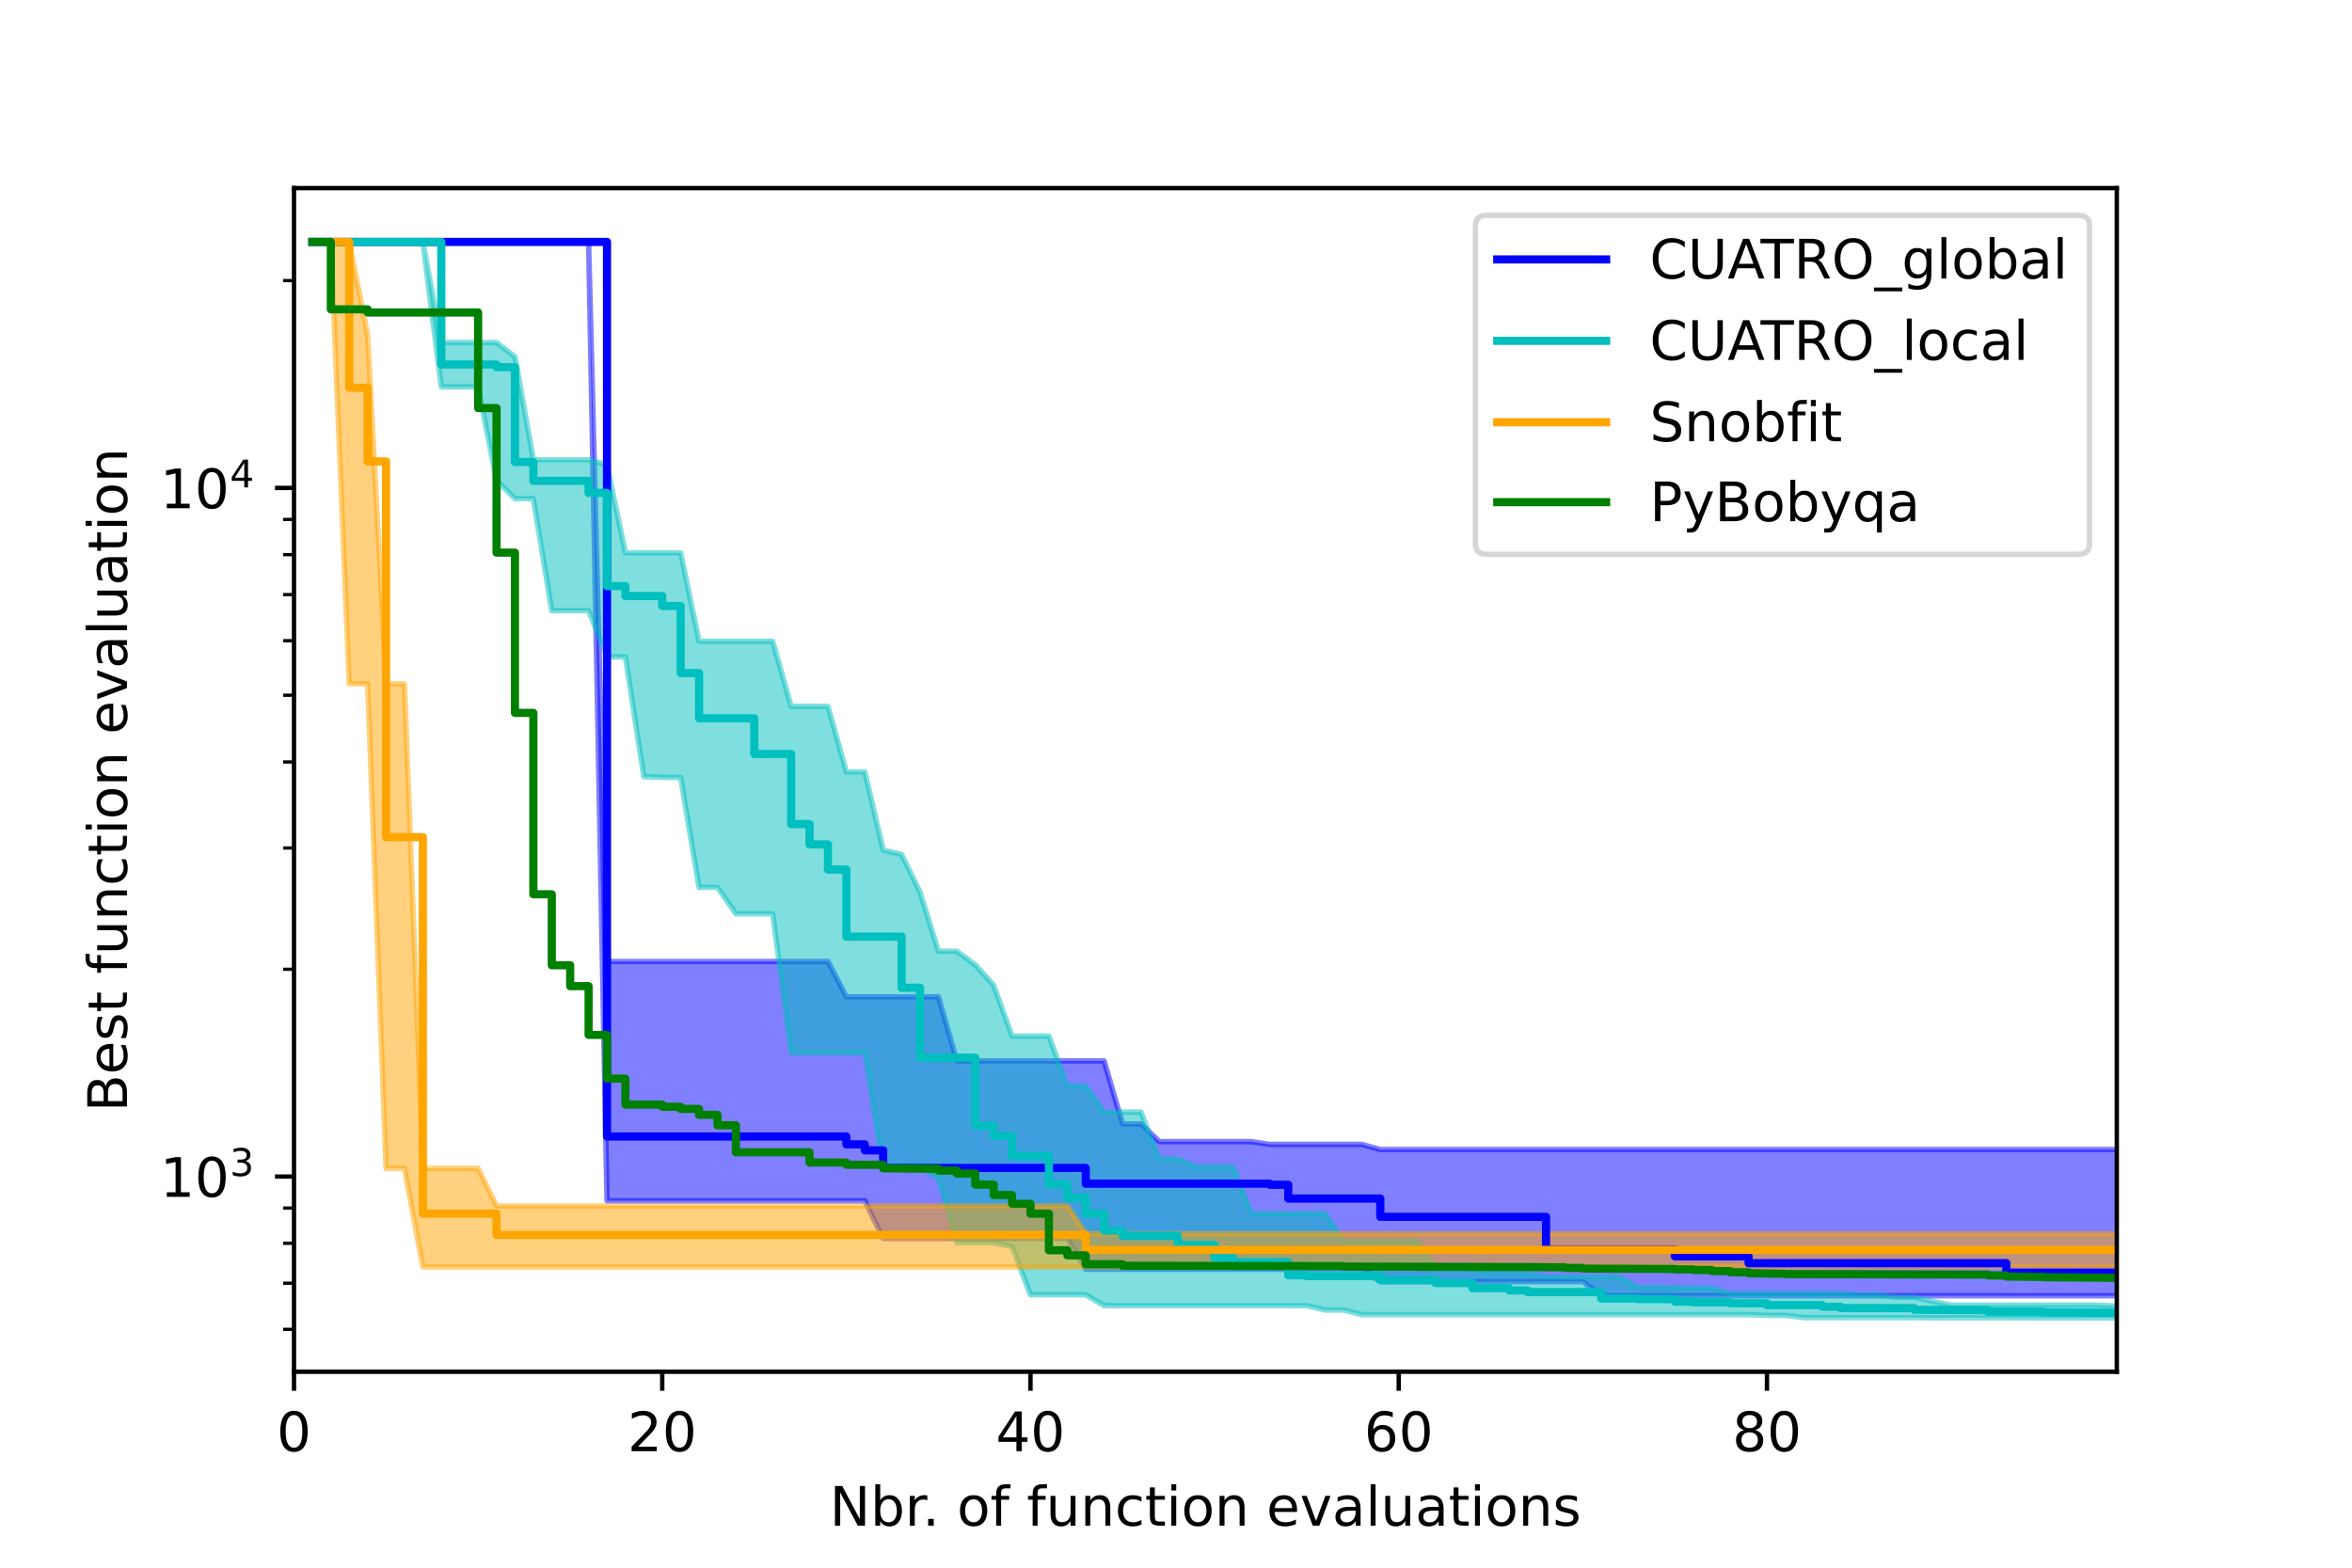 <?xml version="1.0" encoding="utf-8" standalone="no"?>
<!DOCTYPE svg PUBLIC "-//W3C//DTD SVG 1.1//EN"
  "http://www.w3.org/Graphics/SVG/1.1/DTD/svg11.dtd">
<!-- Created with matplotlib (https://matplotlib.org/) -->
<svg height="288pt" version="1.1" viewBox="0 0 432 288" width="432pt" xmlns="http://www.w3.org/2000/svg" xmlns:xlink="http://www.w3.org/1999/xlink">
 <defs>
  <style type="text/css">*{stroke-linecap:butt;stroke-linejoin:round;}</style>
 </defs>
 <g id="figure_1">
  <g id="patch_1">
   <path d="M 0 288 
L 432 288 
L 432 0 
L 0 0 
z
" style="fill:#ffffff;"/>
  </g>
  <g id="axes_1">
   <g id="patch_2">
    <path d="M 54 252 
L 388.8 252 
L 388.8 34.56 
L 54 34.56 
z
" style="fill:#ffffff;"/>
   </g>
   <g id="PolyCollection_1">
    <defs>
     <path d="M 57.382 -243.556 
L 57.382 -243.556 
L 60.764 -243.556 
L 64.145 -243.556 
L 67.527 -243.556 
L 70.909 -243.556 
L 74.291 -243.556 
L 77.673 -243.556 
L 81.055 -243.556 
L 84.436 -243.556 
L 87.818 -243.556 
L 91.2 -243.556 
L 94.582 -243.556 
L 97.964 -243.556 
L 101.345 -243.556 
L 104.727 -243.556 
L 108.109 -243.556 
L 111.491 -67.4 
L 114.873 -67.4 
L 118.255 -67.4 
L 121.636 -67.4 
L 125.018 -67.4 
L 128.4 -67.4 
L 131.782 -67.4 
L 135.164 -67.4 
L 138.545 -67.4 
L 141.927 -67.4 
L 145.309 -67.4 
L 148.691 -67.4 
L 152.073 -67.4 
L 155.455 -67.4 
L 158.836 -67.4 
L 162.218 -60.482 
L 165.6 -60.482 
L 168.982 -60.482 
L 172.364 -60.482 
L 175.745 -60.482 
L 179.127 -60.482 
L 182.509 -60.482 
L 185.891 -60.482 
L 189.273 -60.482 
L 192.655 -60.482 
L 196.036 -60.482 
L 199.418 -54.82 
L 202.8 -54.82 
L 206.182 -54.82 
L 209.564 -54.82 
L 212.945 -54.82 
L 216.327 -54.82 
L 219.709 -54.82 
L 223.091 -54.82 
L 226.473 -54.82 
L 229.855 -54.82 
L 233.236 -54.82 
L 236.618 -54.82 
L 240 -54.82 
L 243.382 -54.82 
L 246.764 -54.82 
L 250.145 -54.82 
L 253.527 -52.564 
L 256.909 -52.564 
L 260.291 -52.564 
L 263.673 -52.564 
L 267.055 -52.564 
L 270.436 -52.564 
L 273.818 -52.564 
L 277.2 -52.564 
L 280.582 -52.564 
L 283.964 -52.564 
L 287.345 -52.564 
L 290.727 -52.564 
L 294.109 -49.959 
L 297.491 -49.959 
L 300.873 -49.959 
L 304.255 -49.959 
L 307.636 -49.959 
L 311.018 -49.959 
L 314.4 -49.959 
L 317.782 -49.959 
L 321.164 -49.959 
L 324.545 -49.959 
L 327.927 -49.959 
L 331.309 -49.959 
L 334.691 -49.959 
L 338.073 -49.959 
L 341.455 -49.959 
L 344.836 -49.959 
L 348.218 -49.959 
L 351.6 -49.959 
L 354.982 -49.959 
L 358.364 -49.959 
L 361.745 -49.959 
L 365.127 -49.959 
L 368.509 -49.959 
L 371.891 -49.959 
L 375.273 -49.959 
L 378.655 -49.959 
L 382.036 -49.959 
L 385.418 -49.959 
L 388.8 -49.959 
L 392.182 -49.354 
L 392.182 -76.818 
L 392.182 -76.818 
L 388.8 -76.818 
L 385.418 -76.818 
L 382.036 -76.818 
L 378.655 -76.818 
L 375.273 -76.818 
L 371.891 -76.818 
L 368.509 -76.818 
L 365.127 -76.818 
L 361.745 -76.818 
L 358.364 -76.818 
L 354.982 -76.818 
L 351.6 -76.818 
L 348.218 -76.818 
L 344.836 -76.818 
L 341.455 -76.818 
L 338.073 -76.818 
L 334.691 -76.818 
L 331.309 -76.818 
L 327.927 -76.818 
L 324.545 -76.818 
L 321.164 -76.818 
L 317.782 -76.818 
L 314.4 -76.818 
L 311.018 -76.818 
L 307.636 -76.818 
L 304.255 -76.818 
L 300.873 -76.818 
L 297.491 -76.818 
L 294.109 -76.818 
L 290.727 -76.818 
L 287.345 -76.818 
L 283.964 -76.818 
L 280.582 -76.818 
L 277.2 -76.818 
L 273.818 -76.818 
L 270.436 -76.818 
L 267.055 -76.818 
L 263.673 -76.818 
L 260.291 -76.818 
L 256.909 -76.818 
L 253.527 -76.818 
L 250.145 -77.763 
L 246.764 -77.763 
L 243.382 -77.763 
L 240 -77.763 
L 236.618 -77.763 
L 233.236 -77.763 
L 229.855 -78.269 
L 226.473 -78.269 
L 223.091 -78.269 
L 219.709 -78.269 
L 216.327 -78.269 
L 212.945 -78.269 
L 209.564 -81.519 
L 206.182 -81.519 
L 202.8 -93.099 
L 199.418 -93.099 
L 196.036 -93.099 
L 192.655 -93.099 
L 189.273 -93.099 
L 185.891 -93.099 
L 182.509 -93.099 
L 179.127 -93.099 
L 175.745 -93.099 
L 172.364 -104.869 
L 168.982 -104.869 
L 165.6 -104.869 
L 162.218 -104.869 
L 158.836 -104.869 
L 155.455 -104.869 
L 152.073 -111.364 
L 148.691 -111.364 
L 145.309 -111.364 
L 141.927 -111.364 
L 138.545 -111.364 
L 135.164 -111.364 
L 131.782 -111.364 
L 128.4 -111.364 
L 125.018 -111.364 
L 121.636 -111.364 
L 118.255 -111.364 
L 114.873 -111.364 
L 111.491 -111.364 
L 108.109 -243.556 
L 104.727 -243.556 
L 101.345 -243.556 
L 97.964 -243.556 
L 94.582 -243.556 
L 91.2 -243.556 
L 87.818 -243.556 
L 84.436 -243.556 
L 81.055 -243.556 
L 77.673 -243.556 
L 74.291 -243.556 
L 70.909 -243.556 
L 67.527 -243.556 
L 64.145 -243.556 
L 60.764 -243.556 
L 57.382 -243.556 
z
" id="me6cb19768d" style="stroke:#0000ff;stroke-opacity:0.5;"/>
    </defs>
    <g clip-path="url(#p94a57d9367)">
     <use style="fill:#0000ff;fill-opacity:0.5;stroke:#0000ff;stroke-opacity:0.5;" x="0" xlink:href="#me6cb19768d" y="288"/>
    </g>
   </g>
   <g id="PolyCollection_2">
    <defs>
     <path d="M 57.382 -243.556 
L 57.382 -243.556 
L 60.764 -243.556 
L 64.145 -243.556 
L 67.527 -243.556 
L 70.909 -243.556 
L 74.291 -243.556 
L 77.673 -243.556 
L 81.055 -216.924 
L 84.436 -216.924 
L 87.818 -216.924 
L 91.2 -199.745 
L 94.582 -196.395 
L 97.964 -196.395 
L 101.345 -175.815 
L 104.727 -175.815 
L 108.109 -175.815 
L 111.491 -167.317 
L 114.873 -167.317 
L 118.255 -145.319 
L 121.636 -145.176 
L 125.018 -145.176 
L 128.4 -124.983 
L 131.782 -124.983 
L 135.164 -120.124 
L 138.545 -120.124 
L 141.927 -120.124 
L 145.309 -94.566 
L 148.691 -94.566 
L 152.073 -94.566 
L 155.455 -94.566 
L 158.836 -94.566 
L 162.218 -73.652 
L 165.6 -73.652 
L 168.982 -73.652 
L 172.364 -71.498 
L 175.745 -59.708 
L 179.127 -59.708 
L 182.509 -59.708 
L 185.891 -58.976 
L 189.273 -50.138 
L 192.655 -50.138 
L 196.036 -50.138 
L 199.418 -50.138 
L 202.8 -48.136 
L 206.182 -48.136 
L 209.564 -48.136 
L 212.945 -48.136 
L 216.327 -48.136 
L 219.709 -48.136 
L 223.091 -48.136 
L 226.473 -48.136 
L 229.855 -48.136 
L 233.236 -48.136 
L 236.618 -48.136 
L 240 -48.136 
L 243.382 -47.343 
L 246.764 -47.343 
L 250.145 -46.481 
L 253.527 -46.481 
L 256.909 -46.481 
L 260.291 -46.481 
L 263.673 -46.481 
L 267.055 -46.481 
L 270.436 -46.481 
L 273.818 -46.481 
L 277.2 -46.481 
L 280.582 -46.481 
L 283.964 -46.481 
L 287.345 -46.481 
L 290.727 -46.481 
L 294.109 -46.481 
L 297.491 -46.481 
L 300.873 -46.481 
L 304.255 -46.481 
L 307.636 -46.481 
L 311.018 -46.481 
L 314.4 -46.481 
L 317.782 -46.481 
L 321.164 -46.481 
L 324.545 -46.35 
L 327.927 -46.35 
L 331.309 -45.94 
L 334.691 -45.94 
L 338.073 -45.94 
L 341.455 -45.94 
L 344.836 -45.94 
L 348.218 -45.94 
L 351.6 -45.94 
L 354.982 -45.913 
L 358.364 -45.913 
L 361.745 -45.913 
L 365.127 -45.913 
L 368.509 -45.913 
L 371.891 -45.887 
L 375.273 -45.884 
L 378.655 -45.884 
L 382.036 -45.884 
L 385.418 -45.884 
L 388.8 -45.884 
L 392.182 -45.884 
L 392.182 -48.028 
L 392.182 -48.028 
L 388.8 -48.028 
L 385.418 -48.242 
L 382.036 -48.242 
L 378.655 -48.242 
L 375.273 -48.242 
L 371.891 -48.242 
L 368.509 -48.242 
L 365.127 -48.242 
L 361.745 -48.242 
L 358.364 -48.242 
L 354.982 -48.928 
L 351.6 -49.681 
L 348.218 -49.681 
L 344.836 -50.135 
L 341.455 -50.135 
L 338.073 -50.41 
L 334.691 -50.41 
L 331.309 -50.41 
L 327.927 -50.41 
L 324.545 -50.41 
L 321.164 -50.41 
L 317.782 -50.41 
L 314.4 -51.382 
L 311.018 -51.382 
L 307.636 -51.51 
L 304.255 -51.51 
L 300.873 -51.51 
L 297.491 -53.422 
L 294.109 -53.422 
L 290.727 -53.422 
L 287.345 -53.422 
L 283.964 -53.422 
L 280.582 -54.077 
L 277.2 -54.077 
L 273.818 -54.077 
L 270.436 -54.916 
L 267.055 -54.916 
L 263.673 -54.916 
L 260.291 -60.009 
L 256.909 -60.009 
L 253.527 -60.009 
L 250.145 -60.009 
L 246.764 -60.009 
L 243.382 -65.078 
L 240 -65.078 
L 236.618 -65.078 
L 233.236 -65.078 
L 229.855 -65.078 
L 226.473 -73.651 
L 223.091 -73.651 
L 219.709 -73.651 
L 216.327 -75.095 
L 212.945 -75.095 
L 209.564 -83.697 
L 206.182 -83.697 
L 202.8 -83.697 
L 199.418 -88.521 
L 196.036 -88.521 
L 192.655 -97.661 
L 189.273 -97.661 
L 185.891 -97.661 
L 182.509 -107.008 
L 179.127 -110.738 
L 175.745 -113.249 
L 172.364 -113.249 
L 168.982 -124.105 
L 165.6 -131.028 
L 162.218 -131.835 
L 158.836 -146.201 
L 155.455 -146.201 
L 152.073 -158.232 
L 148.691 -158.232 
L 145.309 -158.232 
L 141.927 -170.193 
L 138.545 -170.193 
L 135.164 -170.193 
L 131.782 -170.193 
L 128.4 -170.193 
L 125.018 -186.44 
L 121.636 -186.44 
L 118.255 -186.44 
L 114.873 -186.44 
L 111.491 -202.578 
L 108.109 -203.536 
L 104.727 -203.536 
L 101.345 -203.536 
L 97.964 -203.536 
L 94.582 -222.456 
L 91.2 -225.072 
L 87.818 -225.072 
L 84.436 -225.072 
L 81.055 -225.072 
L 77.673 -243.556 
L 74.291 -243.556 
L 70.909 -243.556 
L 67.527 -243.556 
L 64.145 -243.556 
L 60.764 -243.556 
L 57.382 -243.556 
z
" id="mb5ee274e9c" style="stroke:#00bfbf;stroke-opacity:0.5;"/>
    </defs>
    <g clip-path="url(#p94a57d9367)">
     <use style="fill:#00bfbf;fill-opacity:0.5;stroke:#00bfbf;stroke-opacity:0.5;" x="0" xlink:href="#mb5ee274e9c" y="288"/>
    </g>
   </g>
   <g id="PolyCollection_3">
    <defs>
     <path d="M 60.764 -243.556 
L 60.764 -243.556 
L 64.145 -162.37 
L 67.527 -162.37 
L 70.909 -73.355 
L 74.291 -73.355 
L 77.673 -55.247 
L 81.055 -55.247 
L 84.436 -55.247 
L 87.818 -55.247 
L 91.2 -55.247 
L 94.582 -55.247 
L 97.964 -55.247 
L 101.345 -55.247 
L 104.727 -55.247 
L 108.109 -55.247 
L 111.491 -55.247 
L 114.873 -55.247 
L 118.255 -55.247 
L 121.636 -55.247 
L 125.018 -55.247 
L 128.4 -55.247 
L 131.782 -55.247 
L 135.164 -55.247 
L 138.545 -55.247 
L 141.927 -55.247 
L 145.309 -55.247 
L 148.691 -55.247 
L 152.073 -55.247 
L 155.455 -55.247 
L 158.836 -55.247 
L 162.218 -55.247 
L 165.6 -55.247 
L 168.982 -55.247 
L 172.364 -55.247 
L 175.745 -55.247 
L 179.127 -55.247 
L 182.509 -55.247 
L 185.891 -55.247 
L 189.273 -55.247 
L 192.655 -55.247 
L 196.036 -55.247 
L 199.418 -55.247 
L 202.8 -55.247 
L 206.182 -55.247 
L 209.564 -55.247 
L 212.945 -55.247 
L 216.327 -55.247 
L 219.709 -55.247 
L 223.091 -55.247 
L 226.473 -55.247 
L 229.855 -55.247 
L 233.236 -55.247 
L 236.618 -55.247 
L 240 -55.247 
L 243.382 -55.247 
L 246.764 -55.247 
L 250.145 -55.247 
L 253.527 -55.247 
L 256.909 -55.247 
L 260.291 -55.247 
L 263.673 -55.247 
L 267.055 -55.247 
L 270.436 -55.247 
L 273.818 -55.247 
L 277.2 -55.247 
L 280.582 -55.247 
L 283.964 -55.247 
L 287.345 -55.247 
L 290.727 -55.247 
L 294.109 -55.247 
L 297.491 -55.247 
L 300.873 -55.247 
L 304.255 -55.247 
L 307.636 -55.247 
L 311.018 -55.247 
L 314.4 -55.247 
L 317.782 -55.247 
L 321.164 -55.247 
L 324.545 -55.247 
L 327.927 -55.247 
L 331.309 -55.247 
L 334.691 -55.247 
L 338.073 -55.247 
L 341.455 -55.247 
L 344.836 -55.247 
L 348.218 -55.247 
L 351.6 -55.247 
L 354.982 -55.247 
L 358.364 -55.247 
L 361.745 -55.247 
L 365.127 -55.247 
L 368.509 -55.247 
L 371.891 -55.247 
L 375.273 -55.247 
L 378.655 -55.247 
L 382.036 -55.247 
L 385.418 -55.247 
L 388.8 -55.247 
L 392.182 -55.247 
L 392.182 -61.355 
L 392.182 -61.355 
L 388.8 -61.355 
L 385.418 -61.355 
L 382.036 -61.355 
L 378.655 -61.355 
L 375.273 -61.355 
L 371.891 -61.355 
L 368.509 -61.355 
L 365.127 -61.355 
L 361.745 -61.355 
L 358.364 -61.355 
L 354.982 -61.355 
L 351.6 -61.355 
L 348.218 -61.355 
L 344.836 -61.355 
L 341.455 -61.355 
L 338.073 -61.355 
L 334.691 -61.355 
L 331.309 -61.355 
L 327.927 -61.355 
L 324.545 -61.355 
L 321.164 -61.355 
L 317.782 -61.355 
L 314.4 -61.355 
L 311.018 -61.355 
L 307.636 -61.355 
L 304.255 -61.355 
L 300.873 -61.355 
L 297.491 -61.355 
L 294.109 -61.355 
L 290.727 -61.355 
L 287.345 -61.355 
L 283.964 -61.355 
L 280.582 -61.355 
L 277.2 -61.355 
L 273.818 -61.355 
L 270.436 -61.355 
L 267.055 -61.355 
L 263.673 -61.355 
L 260.291 -61.355 
L 256.909 -61.355 
L 253.527 -61.355 
L 250.145 -61.355 
L 246.764 -61.355 
L 243.382 -61.355 
L 240 -61.355 
L 236.618 -61.355 
L 233.236 -61.355 
L 229.855 -61.355 
L 226.473 -61.355 
L 223.091 -61.355 
L 219.709 -61.355 
L 216.327 -61.355 
L 212.945 -61.355 
L 209.564 -61.355 
L 206.182 -61.355 
L 202.8 -61.355 
L 199.418 -61.355 
L 196.036 -66.447 
L 192.655 -66.447 
L 189.273 -66.447 
L 185.891 -66.447 
L 182.509 -66.447 
L 179.127 -66.447 
L 175.745 -66.447 
L 172.364 -66.447 
L 168.982 -66.447 
L 165.6 -66.447 
L 162.218 -66.447 
L 158.836 -66.447 
L 155.455 -66.447 
L 152.073 -66.447 
L 148.691 -66.447 
L 145.309 -66.447 
L 141.927 -66.447 
L 138.545 -66.447 
L 135.164 -66.447 
L 131.782 -66.447 
L 128.4 -66.447 
L 125.018 -66.447 
L 121.636 -66.447 
L 118.255 -66.447 
L 114.873 -66.447 
L 111.491 -66.447 
L 108.109 -66.447 
L 104.727 -66.447 
L 101.345 -66.447 
L 97.964 -66.447 
L 94.582 -66.447 
L 91.2 -66.447 
L 87.818 -73.355 
L 84.436 -73.355 
L 81.055 -73.355 
L 77.673 -73.355 
L 74.291 -162.37 
L 70.909 -162.37 
L 67.527 -226.406 
L 64.145 -243.556 
L 60.764 -243.556 
z
" id="mcaf52f299d" style="stroke:#ffa500;stroke-opacity:0.5;"/>
    </defs>
    <g clip-path="url(#p94a57d9367)">
     <use style="fill:#ffa500;fill-opacity:0.5;stroke:#ffa500;stroke-opacity:0.5;" x="0" xlink:href="#mcaf52f299d" y="288"/>
    </g>
   </g>
   <g id="matplotlib.axis_1">
    <g id="xtick_1">
     <g id="line2d_1">
      <defs>
       <path d="M 0 0 
L 0 3.5 
" id="m1883a65a23" style="stroke:#000000;stroke-width:0.8;"/>
      </defs>
      <g>
       <use style="stroke:#000000;stroke-width:0.8;" x="54" xlink:href="#m1883a65a23" y="252"/>
      </g>
     </g>
     <g id="text_1">
      <!-- 0 -->
      <g transform="translate(50.819 266.598)scale(0.1 -0.1)">
       <defs>
        <path d="M 31.781 66.406 
Q 24.172 66.406 20.328 58.906 
Q 16.5 51.422 16.5 36.375 
Q 16.5 21.391 20.328 13.891 
Q 24.172 6.391 31.781 6.391 
Q 39.453 6.391 43.281 13.891 
Q 47.125 21.391 47.125 36.375 
Q 47.125 51.422 43.281 58.906 
Q 39.453 66.406 31.781 66.406 
z
M 31.781 74.219 
Q 44.047 74.219 50.516 64.516 
Q 56.984 54.828 56.984 36.375 
Q 56.984 17.969 50.516 8.266 
Q 44.047 -1.422 31.781 -1.422 
Q 19.531 -1.422 13.062 8.266 
Q 6.594 17.969 6.594 36.375 
Q 6.594 54.828 13.062 64.516 
Q 19.531 74.219 31.781 74.219 
z
" id="DejaVuSans-48"/>
       </defs>
       <use xlink:href="#DejaVuSans-48"/>
      </g>
     </g>
    </g>
    <g id="xtick_2">
     <g id="line2d_2">
      <g>
       <use style="stroke:#000000;stroke-width:0.8;" x="121.636" xlink:href="#m1883a65a23" y="252"/>
      </g>
     </g>
     <g id="text_2">
      <!-- 20 -->
      <g transform="translate(115.274 266.598)scale(0.1 -0.1)">
       <defs>
        <path d="M 19.188 8.297 
L 53.609 8.297 
L 53.609 0 
L 7.328 0 
L 7.328 8.297 
Q 12.938 14.109 22.625 23.891 
Q 32.328 33.688 34.812 36.531 
Q 39.547 41.844 41.422 45.531 
Q 43.312 49.219 43.312 52.781 
Q 43.312 58.594 39.234 62.25 
Q 35.156 65.922 28.609 65.922 
Q 23.969 65.922 18.812 64.312 
Q 13.672 62.703 7.812 59.422 
L 7.812 69.391 
Q 13.766 71.781 18.938 73 
Q 24.125 74.219 28.422 74.219 
Q 39.75 74.219 46.484 68.547 
Q 53.219 62.891 53.219 53.422 
Q 53.219 48.922 51.531 44.891 
Q 49.859 40.875 45.406 35.406 
Q 44.188 33.984 37.641 27.219 
Q 31.109 20.453 19.188 8.297 
z
" id="DejaVuSans-50"/>
       </defs>
       <use xlink:href="#DejaVuSans-50"/>
       <use x="63.623" xlink:href="#DejaVuSans-48"/>
      </g>
     </g>
    </g>
    <g id="xtick_3">
     <g id="line2d_3">
      <g>
       <use style="stroke:#000000;stroke-width:0.8;" x="189.273" xlink:href="#m1883a65a23" y="252"/>
      </g>
     </g>
     <g id="text_3">
      <!-- 40 -->
      <g transform="translate(182.91 266.598)scale(0.1 -0.1)">
       <defs>
        <path d="M 37.797 64.312 
L 12.891 25.391 
L 37.797 25.391 
z
M 35.203 72.906 
L 47.609 72.906 
L 47.609 25.391 
L 58.016 25.391 
L 58.016 17.188 
L 47.609 17.188 
L 47.609 0 
L 37.797 0 
L 37.797 17.188 
L 4.891 17.188 
L 4.891 26.703 
z
" id="DejaVuSans-52"/>
       </defs>
       <use xlink:href="#DejaVuSans-52"/>
       <use x="63.623" xlink:href="#DejaVuSans-48"/>
      </g>
     </g>
    </g>
    <g id="xtick_4">
     <g id="line2d_4">
      <g>
       <use style="stroke:#000000;stroke-width:0.8;" x="256.909" xlink:href="#m1883a65a23" y="252"/>
      </g>
     </g>
     <g id="text_4">
      <!-- 60 -->
      <g transform="translate(250.547 266.598)scale(0.1 -0.1)">
       <defs>
        <path d="M 33.016 40.375 
Q 26.375 40.375 22.484 35.828 
Q 18.609 31.297 18.609 23.391 
Q 18.609 15.531 22.484 10.953 
Q 26.375 6.391 33.016 6.391 
Q 39.656 6.391 43.531 10.953 
Q 47.406 15.531 47.406 23.391 
Q 47.406 31.297 43.531 35.828 
Q 39.656 40.375 33.016 40.375 
z
M 52.594 71.297 
L 52.594 62.312 
Q 48.875 64.062 45.094 64.984 
Q 41.312 65.922 37.594 65.922 
Q 27.828 65.922 22.672 59.328 
Q 17.531 52.734 16.797 39.406 
Q 19.672 43.656 24.016 45.922 
Q 28.375 48.188 33.594 48.188 
Q 44.578 48.188 50.953 41.516 
Q 57.328 34.859 57.328 23.391 
Q 57.328 12.156 50.688 5.359 
Q 44.047 -1.422 33.016 -1.422 
Q 20.359 -1.422 13.672 8.266 
Q 6.984 17.969 6.984 36.375 
Q 6.984 53.656 15.188 63.938 
Q 23.391 74.219 37.203 74.219 
Q 40.922 74.219 44.703 73.484 
Q 48.484 72.75 52.594 71.297 
z
" id="DejaVuSans-54"/>
       </defs>
       <use xlink:href="#DejaVuSans-54"/>
       <use x="63.623" xlink:href="#DejaVuSans-48"/>
      </g>
     </g>
    </g>
    <g id="xtick_5">
     <g id="line2d_5">
      <g>
       <use style="stroke:#000000;stroke-width:0.8;" x="324.545" xlink:href="#m1883a65a23" y="252"/>
      </g>
     </g>
     <g id="text_5">
      <!-- 80 -->
      <g transform="translate(318.183 266.598)scale(0.1 -0.1)">
       <defs>
        <path d="M 31.781 34.625 
Q 24.75 34.625 20.719 30.859 
Q 16.703 27.094 16.703 20.516 
Q 16.703 13.922 20.719 10.156 
Q 24.75 6.391 31.781 6.391 
Q 38.812 6.391 42.859 10.172 
Q 46.922 13.969 46.922 20.516 
Q 46.922 27.094 42.891 30.859 
Q 38.875 34.625 31.781 34.625 
z
M 21.922 38.812 
Q 15.578 40.375 12.031 44.719 
Q 8.5 49.078 8.5 55.328 
Q 8.5 64.062 14.719 69.141 
Q 20.953 74.219 31.781 74.219 
Q 42.672 74.219 48.875 69.141 
Q 55.078 64.062 55.078 55.328 
Q 55.078 49.078 51.531 44.719 
Q 48 40.375 41.703 38.812 
Q 48.828 37.156 52.797 32.312 
Q 56.781 27.484 56.781 20.516 
Q 56.781 9.906 50.312 4.234 
Q 43.844 -1.422 31.781 -1.422 
Q 19.734 -1.422 13.25 4.234 
Q 6.781 9.906 6.781 20.516 
Q 6.781 27.484 10.781 32.312 
Q 14.797 37.156 21.922 38.812 
z
M 18.312 54.391 
Q 18.312 48.734 21.844 45.562 
Q 25.391 42.391 31.781 42.391 
Q 38.141 42.391 41.719 45.562 
Q 45.312 48.734 45.312 54.391 
Q 45.312 60.062 41.719 63.234 
Q 38.141 66.406 31.781 66.406 
Q 25.391 66.406 21.844 63.234 
Q 18.312 60.062 18.312 54.391 
z
" id="DejaVuSans-56"/>
       </defs>
       <use xlink:href="#DejaVuSans-56"/>
       <use x="63.623" xlink:href="#DejaVuSans-48"/>
      </g>
     </g>
    </g>
    <g id="text_6">
     <!-- Nbr. of function evaluations -->
     <g transform="translate(152.382 280.277)scale(0.1 -0.1)">
      <defs>
       <path d="M 9.812 72.906 
L 23.094 72.906 
L 55.422 11.922 
L 55.422 72.906 
L 64.984 72.906 
L 64.984 0 
L 51.703 0 
L 19.391 60.984 
L 19.391 0 
L 9.812 0 
z
" id="DejaVuSans-78"/>
       <path d="M 48.688 27.297 
Q 48.688 37.203 44.609 42.844 
Q 40.531 48.484 33.406 48.484 
Q 26.266 48.484 22.188 42.844 
Q 18.109 37.203 18.109 27.297 
Q 18.109 17.391 22.188 11.75 
Q 26.266 6.109 33.406 6.109 
Q 40.531 6.109 44.609 11.75 
Q 48.688 17.391 48.688 27.297 
z
M 18.109 46.391 
Q 20.953 51.266 25.266 53.625 
Q 29.594 56 35.594 56 
Q 45.562 56 51.781 48.094 
Q 58.016 40.188 58.016 27.297 
Q 58.016 14.406 51.781 6.484 
Q 45.562 -1.422 35.594 -1.422 
Q 29.594 -1.422 25.266 0.953 
Q 20.953 3.328 18.109 8.203 
L 18.109 0 
L 9.078 0 
L 9.078 75.984 
L 18.109 75.984 
z
" id="DejaVuSans-98"/>
       <path d="M 41.109 46.297 
Q 39.594 47.172 37.812 47.578 
Q 36.031 48 33.891 48 
Q 26.266 48 22.188 43.047 
Q 18.109 38.094 18.109 28.812 
L 18.109 0 
L 9.078 0 
L 9.078 54.688 
L 18.109 54.688 
L 18.109 46.188 
Q 20.953 51.172 25.484 53.578 
Q 30.031 56 36.531 56 
Q 37.453 56 38.578 55.875 
Q 39.703 55.766 41.062 55.516 
z
" id="DejaVuSans-114"/>
       <path d="M 10.688 12.406 
L 21 12.406 
L 21 0 
L 10.688 0 
z
" id="DejaVuSans-46"/>
       <path id="DejaVuSans-32"/>
       <path d="M 30.609 48.391 
Q 23.391 48.391 19.188 42.75 
Q 14.984 37.109 14.984 27.297 
Q 14.984 17.484 19.156 11.844 
Q 23.344 6.203 30.609 6.203 
Q 37.797 6.203 41.984 11.859 
Q 46.188 17.531 46.188 27.297 
Q 46.188 37.016 41.984 42.703 
Q 37.797 48.391 30.609 48.391 
z
M 30.609 56 
Q 42.328 56 49.016 48.375 
Q 55.719 40.766 55.719 27.297 
Q 55.719 13.875 49.016 6.219 
Q 42.328 -1.422 30.609 -1.422 
Q 18.844 -1.422 12.172 6.219 
Q 5.516 13.875 5.516 27.297 
Q 5.516 40.766 12.172 48.375 
Q 18.844 56 30.609 56 
z
" id="DejaVuSans-111"/>
       <path d="M 37.109 75.984 
L 37.109 68.5 
L 28.516 68.5 
Q 23.688 68.5 21.797 66.547 
Q 19.922 64.594 19.922 59.516 
L 19.922 54.688 
L 34.719 54.688 
L 34.719 47.703 
L 19.922 47.703 
L 19.922 0 
L 10.891 0 
L 10.891 47.703 
L 2.297 47.703 
L 2.297 54.688 
L 10.891 54.688 
L 10.891 58.5 
Q 10.891 67.625 15.141 71.797 
Q 19.391 75.984 28.609 75.984 
z
" id="DejaVuSans-102"/>
       <path d="M 8.5 21.578 
L 8.5 54.688 
L 17.484 54.688 
L 17.484 21.922 
Q 17.484 14.156 20.5 10.266 
Q 23.531 6.391 29.594 6.391 
Q 36.859 6.391 41.078 11.031 
Q 45.312 15.672 45.312 23.688 
L 45.312 54.688 
L 54.297 54.688 
L 54.297 0 
L 45.312 0 
L 45.312 8.406 
Q 42.047 3.422 37.719 1 
Q 33.406 -1.422 27.688 -1.422 
Q 18.266 -1.422 13.375 4.438 
Q 8.5 10.297 8.5 21.578 
z
M 31.109 56 
z
" id="DejaVuSans-117"/>
       <path d="M 54.891 33.016 
L 54.891 0 
L 45.906 0 
L 45.906 32.719 
Q 45.906 40.484 42.875 44.328 
Q 39.844 48.188 33.797 48.188 
Q 26.516 48.188 22.312 43.547 
Q 18.109 38.922 18.109 30.906 
L 18.109 0 
L 9.078 0 
L 9.078 54.688 
L 18.109 54.688 
L 18.109 46.188 
Q 21.344 51.125 25.703 53.562 
Q 30.078 56 35.797 56 
Q 45.219 56 50.047 50.172 
Q 54.891 44.344 54.891 33.016 
z
" id="DejaVuSans-110"/>
       <path d="M 48.781 52.594 
L 48.781 44.188 
Q 44.969 46.297 41.141 47.344 
Q 37.312 48.391 33.406 48.391 
Q 24.656 48.391 19.812 42.844 
Q 14.984 37.312 14.984 27.297 
Q 14.984 17.281 19.812 11.734 
Q 24.656 6.203 33.406 6.203 
Q 37.312 6.203 41.141 7.25 
Q 44.969 8.297 48.781 10.406 
L 48.781 2.094 
Q 45.016 0.344 40.984 -0.531 
Q 36.969 -1.422 32.422 -1.422 
Q 20.062 -1.422 12.781 6.344 
Q 5.516 14.109 5.516 27.297 
Q 5.516 40.672 12.859 48.328 
Q 20.219 56 33.016 56 
Q 37.156 56 41.109 55.141 
Q 45.062 54.297 48.781 52.594 
z
" id="DejaVuSans-99"/>
       <path d="M 18.312 70.219 
L 18.312 54.688 
L 36.812 54.688 
L 36.812 47.703 
L 18.312 47.703 
L 18.312 18.016 
Q 18.312 11.328 20.141 9.422 
Q 21.969 7.516 27.594 7.516 
L 36.812 7.516 
L 36.812 0 
L 27.594 0 
Q 17.188 0 13.234 3.875 
Q 9.281 7.766 9.281 18.016 
L 9.281 47.703 
L 2.688 47.703 
L 2.688 54.688 
L 9.281 54.688 
L 9.281 70.219 
z
" id="DejaVuSans-116"/>
       <path d="M 9.422 54.688 
L 18.406 54.688 
L 18.406 0 
L 9.422 0 
z
M 9.422 75.984 
L 18.406 75.984 
L 18.406 64.594 
L 9.422 64.594 
z
" id="DejaVuSans-105"/>
       <path d="M 56.203 29.594 
L 56.203 25.203 
L 14.891 25.203 
Q 15.484 15.922 20.484 11.062 
Q 25.484 6.203 34.422 6.203 
Q 39.594 6.203 44.453 7.469 
Q 49.312 8.734 54.109 11.281 
L 54.109 2.781 
Q 49.266 0.734 44.188 -0.344 
Q 39.109 -1.422 33.891 -1.422 
Q 20.797 -1.422 13.156 6.188 
Q 5.516 13.812 5.516 26.812 
Q 5.516 40.234 12.766 48.109 
Q 20.016 56 32.328 56 
Q 43.359 56 49.781 48.891 
Q 56.203 41.797 56.203 29.594 
z
M 47.219 32.234 
Q 47.125 39.594 43.094 43.984 
Q 39.062 48.391 32.422 48.391 
Q 24.906 48.391 20.391 44.141 
Q 15.875 39.891 15.188 32.172 
z
" id="DejaVuSans-101"/>
       <path d="M 2.984 54.688 
L 12.5 54.688 
L 29.594 8.797 
L 46.688 54.688 
L 56.203 54.688 
L 35.688 0 
L 23.484 0 
z
" id="DejaVuSans-118"/>
       <path d="M 34.281 27.484 
Q 23.391 27.484 19.188 25 
Q 14.984 22.516 14.984 16.5 
Q 14.984 11.719 18.141 8.906 
Q 21.297 6.109 26.703 6.109 
Q 34.188 6.109 38.703 11.406 
Q 43.219 16.703 43.219 25.484 
L 43.219 27.484 
z
M 52.203 31.203 
L 52.203 0 
L 43.219 0 
L 43.219 8.297 
Q 40.141 3.328 35.547 0.953 
Q 30.953 -1.422 24.312 -1.422 
Q 15.922 -1.422 10.953 3.297 
Q 6 8.016 6 15.922 
Q 6 25.141 12.172 29.828 
Q 18.359 34.516 30.609 34.516 
L 43.219 34.516 
L 43.219 35.406 
Q 43.219 41.609 39.141 45 
Q 35.062 48.391 27.688 48.391 
Q 23 48.391 18.547 47.266 
Q 14.109 46.141 10.016 43.891 
L 10.016 52.203 
Q 14.938 54.109 19.578 55.047 
Q 24.219 56 28.609 56 
Q 40.484 56 46.344 49.844 
Q 52.203 43.703 52.203 31.203 
z
" id="DejaVuSans-97"/>
       <path d="M 9.422 75.984 
L 18.406 75.984 
L 18.406 0 
L 9.422 0 
z
" id="DejaVuSans-108"/>
       <path d="M 44.281 53.078 
L 44.281 44.578 
Q 40.484 46.531 36.375 47.5 
Q 32.281 48.484 27.875 48.484 
Q 21.188 48.484 17.844 46.438 
Q 14.5 44.391 14.5 40.281 
Q 14.5 37.156 16.891 35.375 
Q 19.281 33.594 26.516 31.984 
L 29.594 31.297 
Q 39.156 29.25 43.188 25.516 
Q 47.219 21.781 47.219 15.094 
Q 47.219 7.469 41.188 3.016 
Q 35.156 -1.422 24.609 -1.422 
Q 20.219 -1.422 15.453 -0.562 
Q 10.688 0.297 5.422 2 
L 5.422 11.281 
Q 10.406 8.688 15.234 7.391 
Q 20.062 6.109 24.812 6.109 
Q 31.156 6.109 34.562 8.281 
Q 37.984 10.453 37.984 14.406 
Q 37.984 18.062 35.516 20.016 
Q 33.062 21.969 24.703 23.781 
L 21.578 24.516 
Q 13.234 26.266 9.516 29.906 
Q 5.812 33.547 5.812 39.891 
Q 5.812 47.609 11.281 51.797 
Q 16.75 56 26.812 56 
Q 31.781 56 36.172 55.266 
Q 40.578 54.547 44.281 53.078 
z
" id="DejaVuSans-115"/>
      </defs>
      <use xlink:href="#DejaVuSans-78"/>
      <use x="74.805" xlink:href="#DejaVuSans-98"/>
      <use x="138.281" xlink:href="#DejaVuSans-114"/>
      <use x="170.27" xlink:href="#DejaVuSans-46"/>
      <use x="202.057" xlink:href="#DejaVuSans-32"/>
      <use x="233.844" xlink:href="#DejaVuSans-111"/>
      <use x="295.025" xlink:href="#DejaVuSans-102"/>
      <use x="330.23" xlink:href="#DejaVuSans-32"/>
      <use x="362.018" xlink:href="#DejaVuSans-102"/>
      <use x="397.223" xlink:href="#DejaVuSans-117"/>
      <use x="460.602" xlink:href="#DejaVuSans-110"/>
      <use x="523.98" xlink:href="#DejaVuSans-99"/>
      <use x="578.961" xlink:href="#DejaVuSans-116"/>
      <use x="618.17" xlink:href="#DejaVuSans-105"/>
      <use x="645.953" xlink:href="#DejaVuSans-111"/>
      <use x="707.135" xlink:href="#DejaVuSans-110"/>
      <use x="770.514" xlink:href="#DejaVuSans-32"/>
      <use x="802.301" xlink:href="#DejaVuSans-101"/>
      <use x="863.824" xlink:href="#DejaVuSans-118"/>
      <use x="923.004" xlink:href="#DejaVuSans-97"/>
      <use x="984.283" xlink:href="#DejaVuSans-108"/>
      <use x="1012.066" xlink:href="#DejaVuSans-117"/>
      <use x="1075.445" xlink:href="#DejaVuSans-97"/>
      <use x="1136.725" xlink:href="#DejaVuSans-116"/>
      <use x="1175.934" xlink:href="#DejaVuSans-105"/>
      <use x="1203.717" xlink:href="#DejaVuSans-111"/>
      <use x="1264.898" xlink:href="#DejaVuSans-110"/>
      <use x="1328.277" xlink:href="#DejaVuSans-115"/>
     </g>
    </g>
   </g>
   <g id="matplotlib.axis_2">
    <g id="ytick_1">
     <g id="line2d_6">
      <defs>
       <path d="M 0 0 
L -3.5 0 
" id="m50084d50da" style="stroke:#000000;stroke-width:0.8;"/>
      </defs>
      <g>
       <use style="stroke:#000000;stroke-width:0.8;" x="54" xlink:href="#m50084d50da" y="216.143"/>
      </g>
     </g>
     <g id="text_7">
      <!-- $\mathdefault{10^{3}}$ -->
      <g transform="translate(29.4 219.942)scale(0.1 -0.1)">
       <defs>
        <path d="M 12.406 8.297 
L 28.516 8.297 
L 28.516 63.922 
L 10.984 60.406 
L 10.984 69.391 
L 28.422 72.906 
L 38.281 72.906 
L 38.281 8.297 
L 54.391 8.297 
L 54.391 0 
L 12.406 0 
z
" id="DejaVuSans-49"/>
        <path d="M 40.578 39.312 
Q 47.656 37.797 51.625 33 
Q 55.609 28.219 55.609 21.188 
Q 55.609 10.406 48.188 4.484 
Q 40.766 -1.422 27.094 -1.422 
Q 22.516 -1.422 17.656 -0.516 
Q 12.797 0.391 7.625 2.203 
L 7.625 11.719 
Q 11.719 9.328 16.594 8.109 
Q 21.484 6.891 26.812 6.891 
Q 36.078 6.891 40.938 10.547 
Q 45.797 14.203 45.797 21.188 
Q 45.797 27.641 41.281 31.266 
Q 36.766 34.906 28.719 34.906 
L 20.219 34.906 
L 20.219 43.016 
L 29.109 43.016 
Q 36.375 43.016 40.234 45.922 
Q 44.094 48.828 44.094 54.297 
Q 44.094 59.906 40.109 62.906 
Q 36.141 65.922 28.719 65.922 
Q 24.656 65.922 20.016 65.031 
Q 15.375 64.156 9.812 62.312 
L 9.812 71.094 
Q 15.438 72.656 20.344 73.438 
Q 25.25 74.219 29.594 74.219 
Q 40.828 74.219 47.359 69.109 
Q 53.906 64.016 53.906 55.328 
Q 53.906 49.266 50.438 45.094 
Q 46.969 40.922 40.578 39.312 
z
" id="DejaVuSans-51"/>
       </defs>
       <use transform="translate(0 0.766)" xlink:href="#DejaVuSans-49"/>
       <use transform="translate(63.623 0.766)" xlink:href="#DejaVuSans-48"/>
       <use transform="translate(128.203 39.047)scale(0.7)" xlink:href="#DejaVuSans-51"/>
      </g>
     </g>
    </g>
    <g id="ytick_2">
     <g id="line2d_7">
      <g>
       <use style="stroke:#000000;stroke-width:0.8;" x="54" xlink:href="#m50084d50da" y="89.637"/>
      </g>
     </g>
     <g id="text_8">
      <!-- $\mathdefault{10^{4}}$ -->
      <g transform="translate(29.4 93.437)scale(0.1 -0.1)">
       <use transform="translate(0 0.684)" xlink:href="#DejaVuSans-49"/>
       <use transform="translate(63.623 0.684)" xlink:href="#DejaVuSans-48"/>
       <use transform="translate(128.203 38.966)scale(0.7)" xlink:href="#DejaVuSans-52"/>
      </g>
     </g>
    </g>
    <g id="ytick_3">
     <g id="line2d_8">
      <defs>
       <path d="M 0 0 
L -2 0 
" id="mfad1479c74" style="stroke:#000000;stroke-width:0.6;"/>
      </defs>
      <g>
       <use style="stroke:#000000;stroke-width:0.6;" x="54" xlink:href="#mfad1479c74" y="244.208"/>
      </g>
     </g>
    </g>
    <g id="ytick_4">
     <g id="line2d_9">
      <g>
       <use style="stroke:#000000;stroke-width:0.6;" x="54" xlink:href="#mfad1479c74" y="235.739"/>
      </g>
     </g>
    </g>
    <g id="ytick_5">
     <g id="line2d_10">
      <g>
       <use style="stroke:#000000;stroke-width:0.6;" x="54" xlink:href="#mfad1479c74" y="228.403"/>
      </g>
     </g>
    </g>
    <g id="ytick_6">
     <g id="line2d_11">
      <g>
       <use style="stroke:#000000;stroke-width:0.6;" x="54" xlink:href="#mfad1479c74" y="221.931"/>
      </g>
     </g>
    </g>
    <g id="ytick_7">
     <g id="line2d_12">
      <g>
       <use style="stroke:#000000;stroke-width:0.6;" x="54" xlink:href="#mfad1479c74" y="178.061"/>
      </g>
     </g>
    </g>
    <g id="ytick_8">
     <g id="line2d_13">
      <g>
       <use style="stroke:#000000;stroke-width:0.6;" x="54" xlink:href="#mfad1479c74" y="155.784"/>
      </g>
     </g>
    </g>
    <g id="ytick_9">
     <g id="line2d_14">
      <g>
       <use style="stroke:#000000;stroke-width:0.6;" x="54" xlink:href="#mfad1479c74" y="139.979"/>
      </g>
     </g>
    </g>
    <g id="ytick_10">
     <g id="line2d_15">
      <g>
       <use style="stroke:#000000;stroke-width:0.6;" x="54" xlink:href="#mfad1479c74" y="127.719"/>
      </g>
     </g>
    </g>
    <g id="ytick_11">
     <g id="line2d_16">
      <g>
       <use style="stroke:#000000;stroke-width:0.6;" x="54" xlink:href="#mfad1479c74" y="117.703"/>
      </g>
     </g>
    </g>
    <g id="ytick_12">
     <g id="line2d_17">
      <g>
       <use style="stroke:#000000;stroke-width:0.6;" x="54" xlink:href="#mfad1479c74" y="109.233"/>
      </g>
     </g>
    </g>
    <g id="ytick_13">
     <g id="line2d_18">
      <g>
       <use style="stroke:#000000;stroke-width:0.6;" x="54" xlink:href="#mfad1479c74" y="101.897"/>
      </g>
     </g>
    </g>
    <g id="ytick_14">
     <g id="line2d_19">
      <g>
       <use style="stroke:#000000;stroke-width:0.6;" x="54" xlink:href="#mfad1479c74" y="95.426"/>
      </g>
     </g>
    </g>
    <g id="ytick_15">
     <g id="line2d_20">
      <g>
       <use style="stroke:#000000;stroke-width:0.6;" x="54" xlink:href="#mfad1479c74" y="51.556"/>
      </g>
     </g>
    </g>
    <g id="text_9">
     <!-- Best function evaluation -->
     <g transform="translate(23.32 204.253)rotate(-90)scale(0.1 -0.1)">
      <defs>
       <path d="M 19.672 34.812 
L 19.672 8.109 
L 35.5 8.109 
Q 43.453 8.109 47.281 11.406 
Q 51.125 14.703 51.125 21.484 
Q 51.125 28.328 47.281 31.562 
Q 43.453 34.812 35.5 34.812 
z
M 19.672 64.797 
L 19.672 42.828 
L 34.281 42.828 
Q 41.5 42.828 45.031 45.531 
Q 48.578 48.25 48.578 53.812 
Q 48.578 59.328 45.031 62.062 
Q 41.5 64.797 34.281 64.797 
z
M 9.812 72.906 
L 35.016 72.906 
Q 46.297 72.906 52.391 68.219 
Q 58.5 63.531 58.5 54.891 
Q 58.5 48.188 55.375 44.234 
Q 52.25 40.281 46.188 39.312 
Q 53.469 37.75 57.5 32.781 
Q 61.531 27.828 61.531 20.406 
Q 61.531 10.641 54.891 5.312 
Q 48.25 0 35.984 0 
L 9.812 0 
z
" id="DejaVuSans-66"/>
      </defs>
      <use xlink:href="#DejaVuSans-66"/>
      <use x="68.604" xlink:href="#DejaVuSans-101"/>
      <use x="130.127" xlink:href="#DejaVuSans-115"/>
      <use x="182.227" xlink:href="#DejaVuSans-116"/>
      <use x="221.436" xlink:href="#DejaVuSans-32"/>
      <use x="253.223" xlink:href="#DejaVuSans-102"/>
      <use x="288.428" xlink:href="#DejaVuSans-117"/>
      <use x="351.807" xlink:href="#DejaVuSans-110"/>
      <use x="415.186" xlink:href="#DejaVuSans-99"/>
      <use x="470.166" xlink:href="#DejaVuSans-116"/>
      <use x="509.375" xlink:href="#DejaVuSans-105"/>
      <use x="537.158" xlink:href="#DejaVuSans-111"/>
      <use x="598.34" xlink:href="#DejaVuSans-110"/>
      <use x="661.719" xlink:href="#DejaVuSans-32"/>
      <use x="693.506" xlink:href="#DejaVuSans-101"/>
      <use x="755.029" xlink:href="#DejaVuSans-118"/>
      <use x="814.209" xlink:href="#DejaVuSans-97"/>
      <use x="875.488" xlink:href="#DejaVuSans-108"/>
      <use x="903.271" xlink:href="#DejaVuSans-117"/>
      <use x="966.65" xlink:href="#DejaVuSans-97"/>
      <use x="1027.93" xlink:href="#DejaVuSans-116"/>
      <use x="1067.139" xlink:href="#DejaVuSans-105"/>
      <use x="1094.922" xlink:href="#DejaVuSans-111"/>
      <use x="1156.104" xlink:href="#DejaVuSans-110"/>
     </g>
    </g>
   </g>
   <g id="line2d_21">
    <path clip-path="url(#p94a57d9367)" d="M 57.382 44.444 
L 111.491 44.444 
L 111.491 208.792 
L 155.455 208.792 
L 155.455 210.228 
L 158.836 210.228 
L 158.836 211.329 
L 162.218 211.329 
L 162.218 214.562 
L 199.418 214.562 
L 199.418 217.456 
L 233.236 217.456 
L 233.236 217.656 
L 236.618 217.656 
L 236.618 220.188 
L 253.527 220.188 
L 253.527 223.543 
L 283.964 223.543 
L 283.964 229.556 
L 307.636 229.556 
L 307.636 230.81 
L 321.164 230.81 
L 321.164 232.061 
L 368.509 232.061 
L 368.509 233.796 
L 388.8 233.796 
L 388.8 234.92 
L 392.182 234.92 
L 392.182 235.79 
L 392.182 235.79 
" style="fill:none;stroke:#0000ff;stroke-linecap:square;stroke-width:1.5;"/>
   </g>
   <g id="line2d_22">
    <path clip-path="url(#p94a57d9367)" d="M 57.382 44.444 
L 81.055 44.444 
L 81.055 66.964 
L 91.2 66.964 
L 91.2 67.446 
L 94.582 67.446 
L 94.582 84.864 
L 97.964 84.864 
L 97.964 88.338 
L 108.109 88.338 
L 108.109 90.55 
L 111.491 90.55 
L 111.491 107.671 
L 114.873 107.671 
L 114.873 109.494 
L 121.636 109.494 
L 121.636 111.328 
L 125.018 111.328 
L 125.018 123.653 
L 128.4 123.653 
L 128.4 131.968 
L 138.545 131.968 
L 138.545 138.52 
L 145.309 138.52 
L 145.309 151.391 
L 148.691 151.391 
L 148.691 155.122 
L 152.073 155.122 
L 152.073 159.742 
L 155.455 159.742 
L 155.455 172.069 
L 165.6 172.069 
L 165.6 181.452 
L 168.982 181.452 
L 168.982 194.303 
L 179.127 194.303 
L 179.127 206.825 
L 182.509 206.825 
L 182.509 208.681 
L 185.891 208.681 
L 185.891 212.328 
L 192.655 212.328 
L 192.655 217.603 
L 196.036 217.603 
L 196.036 220.044 
L 199.418 220.044 
L 199.418 222.991 
L 202.8 222.991 
L 202.8 226.093 
L 206.182 226.093 
L 206.182 227.04 
L 216.327 227.04 
L 216.327 228.701 
L 223.091 228.701 
L 223.091 231.054 
L 226.473 231.054 
L 226.473 231.879 
L 236.618 231.879 
L 236.618 234.28 
L 240 234.28 
L 240 234.448 
L 253.527 234.448 
L 253.527 235.17 
L 263.673 235.17 
L 263.673 235.704 
L 270.436 235.704 
L 270.436 236.641 
L 277.2 236.641 
L 277.2 237.071 
L 280.582 237.071 
L 280.582 237.375 
L 294.109 237.375 
L 294.109 238.554 
L 300.873 238.554 
L 300.873 238.676 
L 307.636 238.676 
L 307.636 239.129 
L 311.018 239.129 
L 311.018 239.251 
L 317.782 239.251 
L 317.782 239.424 
L 324.545 239.424 
L 324.545 239.762 
L 334.691 239.762 
L 334.691 240.064 
L 338.073 240.064 
L 338.073 240.313 
L 351.6 240.313 
L 351.6 240.629 
L 365.127 240.681 
L 365.127 240.974 
L 375.273 240.974 
L 375.273 241.113 
L 392.182 241.185 
L 392.182 241.459 
L 392.182 241.459 
" style="fill:none;stroke:#00bfbf;stroke-linecap:square;stroke-width:1.5;"/>
   </g>
   <g id="line2d_23">
    <path clip-path="url(#p94a57d9367)" d="M 60.764 44.444 
L 64.145 44.444 
L 64.145 71.234 
L 67.527 71.234 
L 67.527 84.767 
L 70.909 84.767 
L 70.909 153.793 
L 77.673 153.793 
L 77.673 222.956 
L 91.2 222.956 
L 91.2 226.868 
L 199.418 226.868 
L 199.418 229.614 
L 392.182 229.614 
L 392.182 229.614 
" style="fill:none;stroke:#ffa500;stroke-linecap:square;stroke-width:1.5;"/>
   </g>
   <g id="line2d_24">
    <path clip-path="url(#p94a57d9367)" d="M 57.382 44.444 
L 60.764 44.444 
L 60.764 56.831 
L 67.527 56.831 
L 67.527 57.41 
L 87.818 57.41 
L 87.818 74.971 
L 91.2 74.971 
L 91.2 101.527 
L 94.582 101.527 
L 94.582 130.965 
L 97.964 130.965 
L 97.964 164.291 
L 101.345 164.291 
L 101.345 177.324 
L 104.727 177.324 
L 104.727 181.166 
L 108.109 181.166 
L 108.109 190.123 
L 111.491 190.123 
L 111.491 198.159 
L 114.873 198.159 
L 114.873 202.92 
L 121.636 202.92 
L 121.636 203.333 
L 125.018 203.333 
L 125.018 203.723 
L 128.4 203.723 
L 128.4 204.805 
L 131.782 204.805 
L 131.782 206.726 
L 135.164 206.726 
L 135.164 211.693 
L 148.691 211.693 
L 148.691 213.572 
L 155.455 213.572 
L 155.455 213.983 
L 162.218 213.983 
L 162.218 214.633 
L 172.364 214.726 
L 172.364 215.059 
L 175.745 215.059 
L 175.745 215.585 
L 179.127 215.585 
L 179.127 217.628 
L 182.509 217.628 
L 182.509 219.54 
L 185.891 219.54 
L 185.891 221.153 
L 189.273 221.153 
L 189.273 222.969 
L 192.655 222.969 
L 192.655 229.688 
L 196.036 229.688 
L 196.036 230.618 
L 199.418 230.618 
L 199.418 232.256 
L 206.182 232.256 
L 206.182 232.534 
L 246.764 232.607 
L 246.764 232.68 
L 283.964 232.786 
L 283.964 232.806 
L 287.345 232.806 
L 287.345 232.932 
L 290.727 232.932 
L 290.727 233.058 
L 307.636 233.118 
L 307.636 233.197 
L 311.018 233.197 
L 311.018 233.31 
L 314.4 233.31 
L 314.4 233.511 
L 317.782 233.511 
L 317.782 233.734 
L 321.164 233.734 
L 321.164 233.908 
L 327.927 234.012 
L 327.927 234.066 
L 365.127 234.161 
L 365.127 234.312 
L 368.509 234.312 
L 368.509 234.517 
L 375.273 234.589 
L 375.273 234.645 
L 388.8 234.754 
L 388.8 234.778 
L 388.8 234.778 
" style="fill:none;stroke:#008000;stroke-linecap:square;stroke-width:1.5;"/>
   </g>
   <g id="patch_3">
    <path d="M 54 252 
L 54 34.56 
" style="fill:none;stroke:#000000;stroke-linecap:square;stroke-linejoin:miter;stroke-width:0.8;"/>
   </g>
   <g id="patch_4">
    <path d="M 388.8 252 
L 388.8 34.56 
" style="fill:none;stroke:#000000;stroke-linecap:square;stroke-linejoin:miter;stroke-width:0.8;"/>
   </g>
   <g id="patch_5">
    <path d="M 54 252 
L 388.8 252 
" style="fill:none;stroke:#000000;stroke-linecap:square;stroke-linejoin:miter;stroke-width:0.8;"/>
   </g>
   <g id="patch_6">
    <path d="M 54 34.56 
L 388.8 34.56 
" style="fill:none;stroke:#000000;stroke-linecap:square;stroke-linejoin:miter;stroke-width:0.8;"/>
   </g>
   <g id="legend_1">
    <g id="patch_7">
     <path d="M 273.005 101.829 
L 381.8 101.829 
Q 383.8 101.829 383.8 99.829 
L 383.8 41.56 
Q 383.8 39.56 381.8 39.56 
L 273.005 39.56 
Q 271.005 39.56 271.005 41.56 
L 271.005 99.829 
Q 271.005 101.829 273.005 101.829 
z
" style="fill:#ffffff;opacity:0.8;stroke:#cccccc;stroke-linejoin:miter;"/>
    </g>
    <g id="line2d_25">
     <path d="M 275.005 47.658 
L 295.005 47.658 
" style="fill:none;stroke:#0000ff;stroke-linecap:square;stroke-width:1.5;"/>
    </g>
    <g id="line2d_26"/>
    <g id="text_10">
     <!-- CUATRO_global -->
     <g transform="translate(303.005 51.158)scale(0.1 -0.1)">
      <defs>
       <path d="M 64.406 67.281 
L 64.406 56.891 
Q 59.422 61.531 53.781 63.812 
Q 48.141 66.109 41.797 66.109 
Q 29.297 66.109 22.656 58.469 
Q 16.016 50.828 16.016 36.375 
Q 16.016 21.969 22.656 14.328 
Q 29.297 6.688 41.797 6.688 
Q 48.141 6.688 53.781 8.984 
Q 59.422 11.281 64.406 15.922 
L 64.406 5.609 
Q 59.234 2.094 53.438 0.328 
Q 47.656 -1.422 41.219 -1.422 
Q 24.656 -1.422 15.125 8.703 
Q 5.609 18.844 5.609 36.375 
Q 5.609 53.953 15.125 64.078 
Q 24.656 74.219 41.219 74.219 
Q 47.75 74.219 53.531 72.484 
Q 59.328 70.75 64.406 67.281 
z
" id="DejaVuSans-67"/>
       <path d="M 8.688 72.906 
L 18.609 72.906 
L 18.609 28.609 
Q 18.609 16.891 22.844 11.734 
Q 27.094 6.594 36.625 6.594 
Q 46.094 6.594 50.344 11.734 
Q 54.594 16.891 54.594 28.609 
L 54.594 72.906 
L 64.5 72.906 
L 64.5 27.391 
Q 64.5 13.141 57.438 5.859 
Q 50.391 -1.422 36.625 -1.422 
Q 22.797 -1.422 15.734 5.859 
Q 8.688 13.141 8.688 27.391 
z
" id="DejaVuSans-85"/>
       <path d="M 34.188 63.188 
L 20.797 26.906 
L 47.609 26.906 
z
M 28.609 72.906 
L 39.797 72.906 
L 67.578 0 
L 57.328 0 
L 50.688 18.703 
L 17.828 18.703 
L 11.188 0 
L 0.781 0 
z
" id="DejaVuSans-65"/>
       <path d="M -0.297 72.906 
L 61.375 72.906 
L 61.375 64.594 
L 35.5 64.594 
L 35.5 0 
L 25.594 0 
L 25.594 64.594 
L -0.297 64.594 
z
" id="DejaVuSans-84"/>
       <path d="M 44.391 34.188 
Q 47.562 33.109 50.562 29.594 
Q 53.562 26.078 56.594 19.922 
L 66.609 0 
L 56 0 
L 46.688 18.703 
Q 43.062 26.031 39.672 28.422 
Q 36.281 30.812 30.422 30.812 
L 19.672 30.812 
L 19.672 0 
L 9.812 0 
L 9.812 72.906 
L 32.078 72.906 
Q 44.578 72.906 50.734 67.672 
Q 56.891 62.453 56.891 51.906 
Q 56.891 45.016 53.688 40.469 
Q 50.484 35.938 44.391 34.188 
z
M 19.672 64.797 
L 19.672 38.922 
L 32.078 38.922 
Q 39.203 38.922 42.844 42.219 
Q 46.484 45.516 46.484 51.906 
Q 46.484 58.297 42.844 61.547 
Q 39.203 64.797 32.078 64.797 
z
" id="DejaVuSans-82"/>
       <path d="M 39.406 66.219 
Q 28.656 66.219 22.328 58.203 
Q 16.016 50.203 16.016 36.375 
Q 16.016 22.609 22.328 14.594 
Q 28.656 6.594 39.406 6.594 
Q 50.141 6.594 56.422 14.594 
Q 62.703 22.609 62.703 36.375 
Q 62.703 50.203 56.422 58.203 
Q 50.141 66.219 39.406 66.219 
z
M 39.406 74.219 
Q 54.734 74.219 63.906 63.938 
Q 73.094 53.656 73.094 36.375 
Q 73.094 19.141 63.906 8.859 
Q 54.734 -1.422 39.406 -1.422 
Q 24.031 -1.422 14.812 8.828 
Q 5.609 19.094 5.609 36.375 
Q 5.609 53.656 14.812 63.938 
Q 24.031 74.219 39.406 74.219 
z
" id="DejaVuSans-79"/>
       <path d="M 50.984 -16.609 
L 50.984 -23.578 
L -0.984 -23.578 
L -0.984 -16.609 
z
" id="DejaVuSans-95"/>
       <path d="M 45.406 27.984 
Q 45.406 37.75 41.375 43.109 
Q 37.359 48.484 30.078 48.484 
Q 22.859 48.484 18.828 43.109 
Q 14.797 37.75 14.797 27.984 
Q 14.797 18.266 18.828 12.891 
Q 22.859 7.516 30.078 7.516 
Q 37.359 7.516 41.375 12.891 
Q 45.406 18.266 45.406 27.984 
z
M 54.391 6.781 
Q 54.391 -7.172 48.188 -13.984 
Q 42 -20.797 29.203 -20.797 
Q 24.469 -20.797 20.266 -20.094 
Q 16.062 -19.391 12.109 -17.922 
L 12.109 -9.188 
Q 16.062 -11.328 19.922 -12.344 
Q 23.781 -13.375 27.781 -13.375 
Q 36.625 -13.375 41.016 -8.766 
Q 45.406 -4.156 45.406 5.172 
L 45.406 9.625 
Q 42.625 4.781 38.281 2.391 
Q 33.938 0 27.875 0 
Q 17.828 0 11.672 7.656 
Q 5.516 15.328 5.516 27.984 
Q 5.516 40.672 11.672 48.328 
Q 17.828 56 27.875 56 
Q 33.938 56 38.281 53.609 
Q 42.625 51.219 45.406 46.391 
L 45.406 54.688 
L 54.391 54.688 
z
" id="DejaVuSans-103"/>
      </defs>
      <use xlink:href="#DejaVuSans-67"/>
      <use x="69.824" xlink:href="#DejaVuSans-85"/>
      <use x="143.018" xlink:href="#DejaVuSans-65"/>
      <use x="203.676" xlink:href="#DejaVuSans-84"/>
      <use x="264.76" xlink:href="#DejaVuSans-82"/>
      <use x="334.242" xlink:href="#DejaVuSans-79"/>
      <use x="412.953" xlink:href="#DejaVuSans-95"/>
      <use x="462.953" xlink:href="#DejaVuSans-103"/>
      <use x="526.43" xlink:href="#DejaVuSans-108"/>
      <use x="554.213" xlink:href="#DejaVuSans-111"/>
      <use x="615.395" xlink:href="#DejaVuSans-98"/>
      <use x="678.871" xlink:href="#DejaVuSans-97"/>
      <use x="740.15" xlink:href="#DejaVuSans-108"/>
     </g>
    </g>
    <g id="line2d_27">
     <path d="M 275.005 62.615 
L 295.005 62.615 
" style="fill:none;stroke:#00bfbf;stroke-linecap:square;stroke-width:1.5;"/>
    </g>
    <g id="line2d_28"/>
    <g id="text_11">
     <!-- CUATRO_local -->
     <g transform="translate(303.005 66.115)scale(0.1 -0.1)">
      <use xlink:href="#DejaVuSans-67"/>
      <use x="69.824" xlink:href="#DejaVuSans-85"/>
      <use x="143.018" xlink:href="#DejaVuSans-65"/>
      <use x="203.676" xlink:href="#DejaVuSans-84"/>
      <use x="264.76" xlink:href="#DejaVuSans-82"/>
      <use x="334.242" xlink:href="#DejaVuSans-79"/>
      <use x="412.953" xlink:href="#DejaVuSans-95"/>
      <use x="462.953" xlink:href="#DejaVuSans-108"/>
      <use x="490.736" xlink:href="#DejaVuSans-111"/>
      <use x="551.918" xlink:href="#DejaVuSans-99"/>
      <use x="606.898" xlink:href="#DejaVuSans-97"/>
      <use x="668.178" xlink:href="#DejaVuSans-108"/>
     </g>
    </g>
    <g id="line2d_29">
     <path d="M 275.005 77.571 
L 295.005 77.571 
" style="fill:none;stroke:#ffa500;stroke-linecap:square;stroke-width:1.5;"/>
    </g>
    <g id="line2d_30"/>
    <g id="text_12">
     <!-- Snobfit -->
     <g transform="translate(303.005 81.071)scale(0.1 -0.1)">
      <defs>
       <path d="M 53.516 70.516 
L 53.516 60.891 
Q 47.906 63.578 42.922 64.891 
Q 37.938 66.219 33.297 66.219 
Q 25.25 66.219 20.875 63.094 
Q 16.5 59.969 16.5 54.203 
Q 16.5 49.359 19.406 46.891 
Q 22.312 44.438 30.422 42.922 
L 36.375 41.703 
Q 47.406 39.594 52.656 34.297 
Q 57.906 29 57.906 20.125 
Q 57.906 9.516 50.797 4.047 
Q 43.703 -1.422 29.984 -1.422 
Q 24.812 -1.422 18.969 -0.25 
Q 13.141 0.922 6.891 3.219 
L 6.891 13.375 
Q 12.891 10.016 18.656 8.297 
Q 24.422 6.594 29.984 6.594 
Q 38.422 6.594 43.016 9.906 
Q 47.609 13.234 47.609 19.391 
Q 47.609 24.75 44.312 27.781 
Q 41.016 30.812 33.5 32.328 
L 27.484 33.5 
Q 16.453 35.688 11.516 40.375 
Q 6.594 45.062 6.594 53.422 
Q 6.594 63.094 13.406 68.656 
Q 20.219 74.219 32.172 74.219 
Q 37.312 74.219 42.625 73.281 
Q 47.953 72.359 53.516 70.516 
z
" id="DejaVuSans-83"/>
      </defs>
      <use xlink:href="#DejaVuSans-83"/>
      <use x="63.477" xlink:href="#DejaVuSans-110"/>
      <use x="126.855" xlink:href="#DejaVuSans-111"/>
      <use x="188.037" xlink:href="#DejaVuSans-98"/>
      <use x="251.514" xlink:href="#DejaVuSans-102"/>
      <use x="286.719" xlink:href="#DejaVuSans-105"/>
      <use x="314.502" xlink:href="#DejaVuSans-116"/>
     </g>
    </g>
    <g id="line2d_31">
     <path d="M 275.005 92.249 
L 295.005 92.249 
" style="fill:none;stroke:#008000;stroke-linecap:square;stroke-width:1.5;"/>
    </g>
    <g id="line2d_32"/>
    <g id="text_13">
     <!-- PyBobyqa -->
     <g transform="translate(303.005 95.749)scale(0.1 -0.1)">
      <defs>
       <path d="M 19.672 64.797 
L 19.672 37.406 
L 32.078 37.406 
Q 38.969 37.406 42.719 40.969 
Q 46.484 44.531 46.484 51.125 
Q 46.484 57.672 42.719 61.234 
Q 38.969 64.797 32.078 64.797 
z
M 9.812 72.906 
L 32.078 72.906 
Q 44.344 72.906 50.609 67.359 
Q 56.891 61.812 56.891 51.125 
Q 56.891 40.328 50.609 34.812 
Q 44.344 29.297 32.078 29.297 
L 19.672 29.297 
L 19.672 0 
L 9.812 0 
z
" id="DejaVuSans-80"/>
       <path d="M 32.172 -5.078 
Q 28.375 -14.844 24.75 -17.812 
Q 21.141 -20.797 15.094 -20.797 
L 7.906 -20.797 
L 7.906 -13.281 
L 13.188 -13.281 
Q 16.891 -13.281 18.938 -11.516 
Q 21 -9.766 23.484 -3.219 
L 25.094 0.875 
L 2.984 54.688 
L 12.5 54.688 
L 29.594 11.922 
L 46.688 54.688 
L 56.203 54.688 
z
" id="DejaVuSans-121"/>
       <path d="M 14.797 27.297 
Q 14.797 17.391 18.875 11.75 
Q 22.953 6.109 30.078 6.109 
Q 37.203 6.109 41.297 11.75 
Q 45.406 17.391 45.406 27.297 
Q 45.406 37.203 41.297 42.844 
Q 37.203 48.484 30.078 48.484 
Q 22.953 48.484 18.875 42.844 
Q 14.797 37.203 14.797 27.297 
z
M 45.406 8.203 
Q 42.578 3.328 38.25 0.953 
Q 33.938 -1.422 27.875 -1.422 
Q 17.969 -1.422 11.734 6.484 
Q 5.516 14.406 5.516 27.297 
Q 5.516 40.188 11.734 48.094 
Q 17.969 56 27.875 56 
Q 33.938 56 38.25 53.625 
Q 42.578 51.266 45.406 46.391 
L 45.406 54.688 
L 54.391 54.688 
L 54.391 -20.797 
L 45.406 -20.797 
z
" id="DejaVuSans-113"/>
      </defs>
      <use xlink:href="#DejaVuSans-80"/>
      <use x="60.303" xlink:href="#DejaVuSans-121"/>
      <use x="119.482" xlink:href="#DejaVuSans-66"/>
      <use x="188.086" xlink:href="#DejaVuSans-111"/>
      <use x="249.268" xlink:href="#DejaVuSans-98"/>
      <use x="312.744" xlink:href="#DejaVuSans-121"/>
      <use x="371.924" xlink:href="#DejaVuSans-113"/>
      <use x="435.4" xlink:href="#DejaVuSans-97"/>
     </g>
    </g>
   </g>
  </g>
 </g>
 <defs>
  <clipPath id="p94a57d9367">
   <rect height="217.44" width="334.8" x="54" y="34.56"/>
  </clipPath>
 </defs>
</svg>
